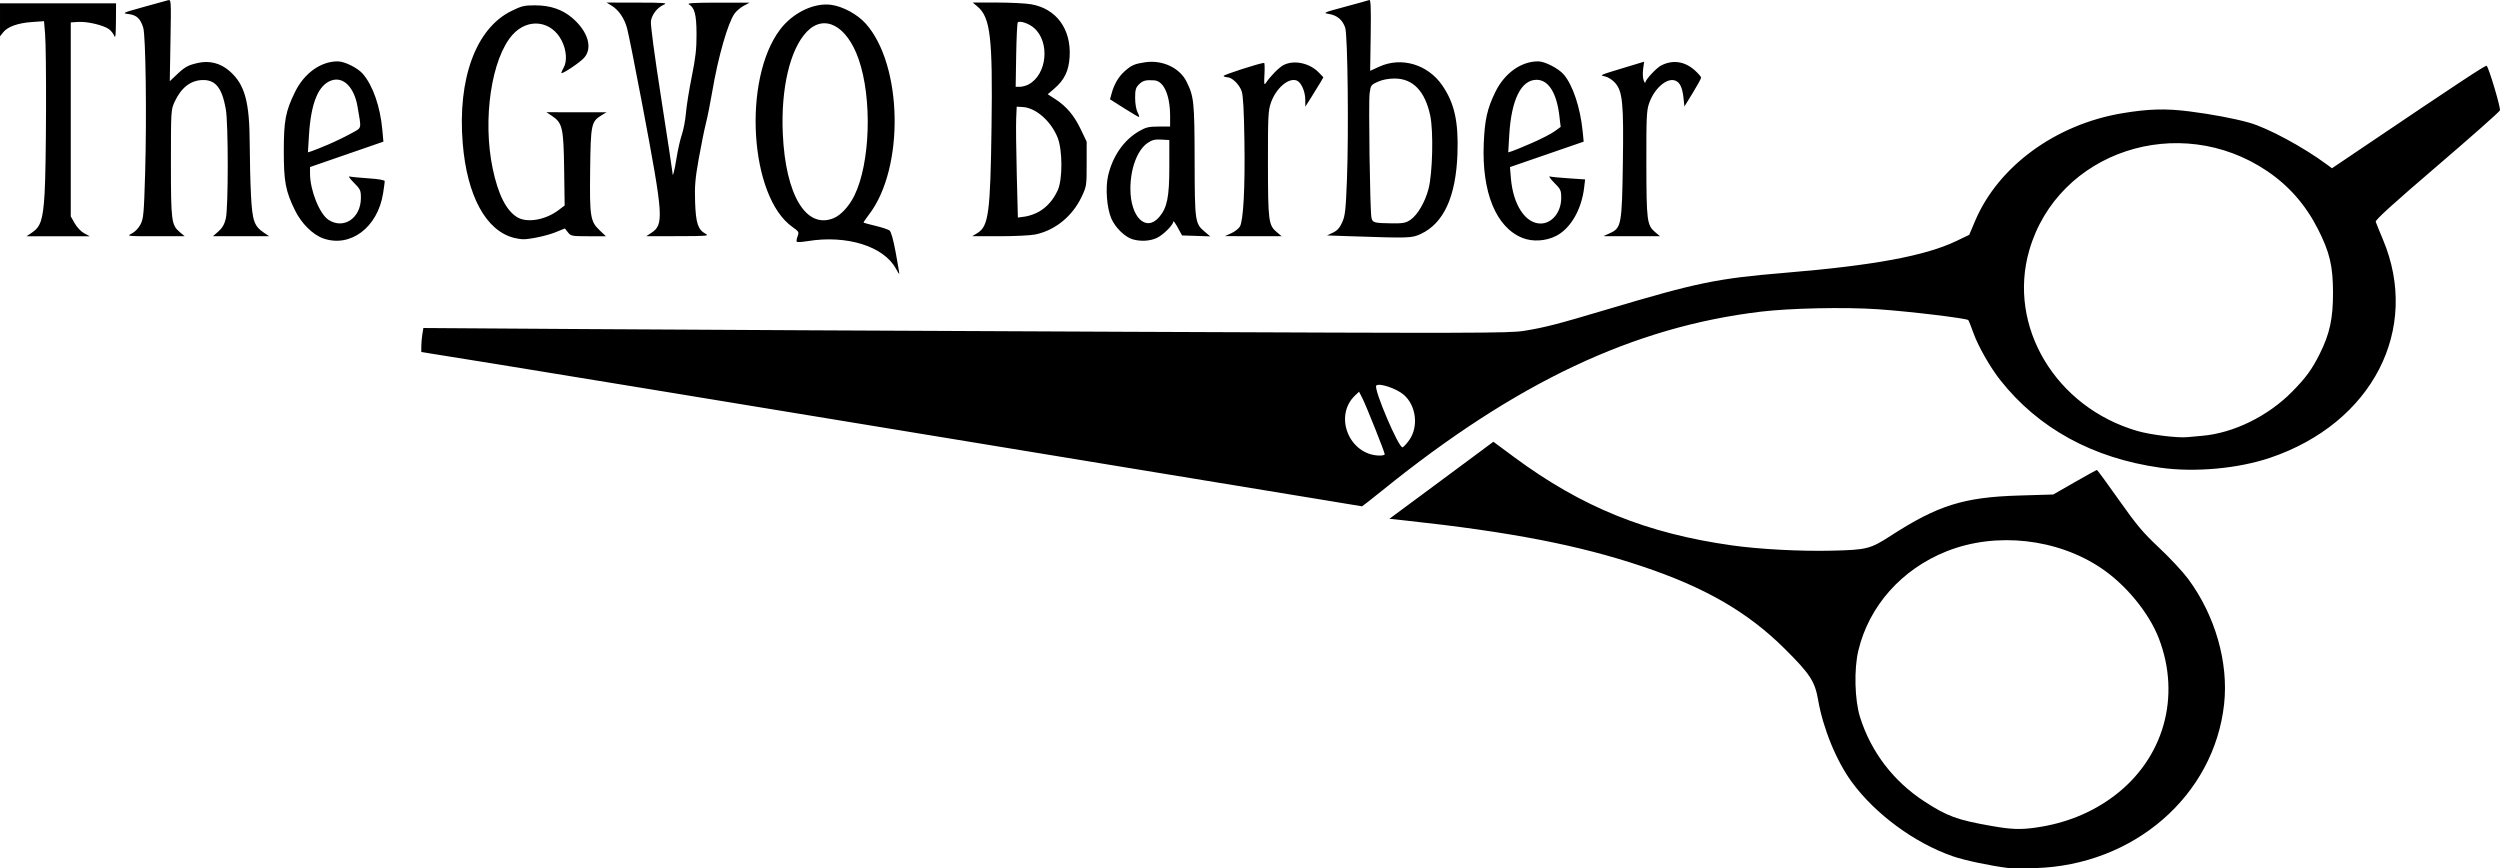 <?xml version="1.0" encoding="UTF-8" standalone="no"?>
<!-- Created with Inkscape (http://www.inkscape.org/) -->

<svg
   xmlns:dc="http://purl.org/dc/elements/1.1/"
   xmlns:cc="http://creativecommons.org/ns#"
   xmlns:rdf="http://www.w3.org/1999/02/22-rdf-syntax-ns#"
   xmlns:svg="http://www.w3.org/2000/svg"
   xmlns="http://www.w3.org/2000/svg"
   xmlns:sodipodi="http://sodipodi.sourceforge.net/DTD/sodipodi-0.dtd"
   xmlns:inkscape="http://www.inkscape.org/namespaces/inkscape"
   width="416.059mm"
   height="144.509mm"
   viewBox="0 0 416.059 144.509"
   version="1.1"
   id="svg8528"
   inkscape:version="0.92.3 (2405546, 2018-03-11)"
   sodipodi:docname="GVQ.svg">
  <defs
     id="defs8522" />
  <sodipodi:namedview
     id="base"
     pagecolor="#ffffff"
     bordercolor="#666666"
     borderopacity="1.0"
     inkscape:pageopacity="0.0"
     inkscape:pageshadow="2"
     inkscape:zoom="0.35"
     inkscape:cx="956.57137"
     inkscape:cy="53.22772"
     inkscape:document-units="mm"
     inkscape:current-layer="g9084"
     showgrid="false"
     inkscape:window-width="1920"
     inkscape:window-height="1017"
     inkscape:window-x="-8"
     inkscape:window-y="-8"
     inkscape:window-maximized="1" />
  <g
     inkscape:label="Layer 1"
     inkscape:groupmode="layer"
     id="layer1"
     transform="translate(270.102,-49.589)">
    <g
       id="g9084"
       transform="translate(176.893,-192.768)">
      <path
         style="fill:#000000;fill-opacity:1;stroke-width:0.265"
         d="m -112.826,386.811 c -3.092,-0.396 -7.217,-1.273 -9.174,-1.951 -6.346,-2.199 -12.881,-6.997 -16.794,-12.331 -2.578,-3.513 -4.804,-8.938 -5.629,-13.713 -0.528,-3.059 -1.347,-4.311 -5.551,-8.488 -6.165,-6.125 -13.255,-10.217 -23.838,-13.755 -10.459,-3.497 -21.831,-5.699 -39.099,-7.569 l -2.851,-0.309 5.365,-3.968 c 2.951,-2.182 6.843,-5.067 8.65,-6.41 l 3.285,-2.443 3.462,2.562 c 11.245,8.321 22.04,12.693 36.27,14.69 4.591,0.644 11.363,1.001 16.62,0.876 5.788,-0.138 6.385,-0.288 9.721,-2.446 7.892,-5.105 12.185,-6.455 21.416,-6.732 l 5.689,-0.171 3.563,-2.043 c 1.959,-1.123 3.626,-2.04 3.704,-2.038 0.078,0.003 1.721,2.243 3.652,4.979 2.992,4.239 3.986,5.421 6.731,7.999 1.771,1.664 3.924,3.974 4.785,5.134 4.509,6.081 6.762,13.918 5.998,20.869 -1.674,15.239 -15.043,26.825 -31.475,27.278 -1.965,0.054 -3.989,0.045 -4.498,-0.02 z m 4.63,-6.722 c 4.969,-0.706 9.317,-2.466 13.058,-5.285 8.244,-6.212 11.159,-16.509 7.421,-26.216 -1.614,-4.192 -5.421,-8.849 -9.498,-11.617 -7.361,-4.999 -17.572,-6.135 -25.797,-2.871 -7.485,2.97 -12.933,9.093 -14.71,16.53 -0.743,3.11 -0.612,8.24 0.284,11.08 1.83,5.801 5.552,10.673 10.722,14.035 3.78,2.458 5.455,3.071 11.113,4.064 3.362,0.59 4.834,0.646 7.408,0.28 z m -121.047,-54.939 c -4.875,-0.795 -35.236,-5.787 -67.469,-11.094 -32.233,-5.307 -62.653,-10.299 -67.601,-11.094 -4.948,-0.795 -9.8,-1.575 -10.782,-1.734 l -1.786,-0.288 0.003,-0.968 c 0.002,-0.533 0.079,-1.431 0.173,-1.997 l 0.17,-1.029 26.484,0.175 c 14.566,0.096 55.178,0.3 90.248,0.452 58.173,0.252 63.996,0.239 66.409,-0.149 3.477,-0.56 5.51,-1.084 13.892,-3.582 15.018,-4.475 18.274,-5.144 29.633,-6.089 14.747,-1.227 23.319,-2.819 28.463,-5.289 l 2.137,-1.026 0.977,-2.309 c 3.847,-9.087 13.407,-16.079 24.514,-17.93 4.351,-0.725 7.201,-0.804 11.113,-0.308 3.778,0.479 7.513,1.183 10.004,1.887 3.101,0.876 8.969,4.039 12.943,6.977 l 0.82,0.606 4.455,-3.006 c 17.089,-11.531 21.143,-14.205 21.294,-14.044 0.393,0.42 2.351,7.01 2.204,7.415 -0.088,0.243 -4.805,4.418 -10.482,9.28 -7.352,6.296 -10.283,8.96 -10.189,9.26 0.073,0.232 0.61,1.554 1.193,2.937 6.304,14.958 -1.749,30.565 -18.747,36.332 -5.338,1.811 -12.551,2.466 -18.282,1.661 -11.233,-1.578 -20.3,-6.539 -26.65,-14.579 -1.666,-2.11 -3.682,-5.641 -4.45,-7.799 -0.39,-1.095 -0.784,-2.079 -0.875,-2.187 -0.257,-0.302 -9.926,-1.462 -15.094,-1.811 -5.502,-0.371 -14.537,-0.181 -19.447,0.408 -21.19,2.544 -40.668,11.738 -62.91,29.695 -1.858,1.5 -3.406,2.715 -3.44,2.699 -0.033,-0.016 -4.049,-0.679 -8.924,-1.474 z m 12.7,-7.19 c 0,-0.347 -3.08,-8.076 -3.713,-9.316 l -0.559,-1.096 -0.64,0.601 c -3.644,3.423 -1.003,9.958 4.052,10.026 0.473,0.006 0.86,-0.09 0.86,-0.215 z m 4.084,-2.373 c 1.586,-2.25 1.148,-5.765 -0.94,-7.552 -1.207,-1.034 -4.076,-1.987 -4.551,-1.512 -0.497,0.497 3.755,10.483 4.377,10.278 0.185,-0.061 0.686,-0.607 1.113,-1.213 z m 131.924,-0.698 c 5.219,-0.441 10.982,-3.259 14.994,-7.333 2.321,-2.356 3.302,-3.7 4.601,-6.299 1.67,-3.34 2.222,-5.882 2.215,-10.192 -0.007,-4.439 -0.555,-6.749 -2.511,-10.591 -2.045,-4.018 -4.826,-7.194 -8.431,-9.633 -14.69,-9.936 -34.832,-3.254 -39.598,13.136 -3.688,12.683 4.378,26.174 18.003,30.113 2.195,0.635 6.743,1.189 8.334,1.016 0.364,-0.04 1.441,-0.138 2.393,-0.218 z M -297.896,287.073 c -2.003,-3.719 -8.158,-5.648 -14.657,-4.593 -0.928,0.151 -1.756,0.205 -1.84,0.12 -0.084,-0.084 -0.025,-0.494 0.132,-0.91 0.269,-0.714 0.221,-0.802 -0.86,-1.564 -7.103,-5.007 -8.331,-24.497 -2.068,-32.829 2.115,-2.813 5.667,-4.532 8.542,-4.133 1.928,0.268 4.338,1.576 5.704,3.095 6.194,6.889 6.501,24.086 0.568,31.802 -0.543,0.706 -0.948,1.314 -0.902,1.352 0.046,0.038 0.94,0.276 1.985,0.527 1.045,0.252 2.09,0.596 2.321,0.765 0.275,0.201 0.639,1.491 1.055,3.745 0.349,1.891 0.609,3.463 0.578,3.495 -0.031,0.031 -0.282,-0.361 -0.557,-0.872 z m -10.336,-8.421 c 1.206,-0.504 2.57,-1.998 3.432,-3.757 2.649,-5.41 2.98,-16.177 0.697,-22.702 -1.957,-5.594 -5.718,-7.578 -8.624,-4.55 -2.793,2.91 -4.329,9.436 -3.992,16.965 0.458,10.255 3.906,15.959 8.488,14.045 z m -84.979,3.377 c -1.746,-0.618 -3.629,-2.493 -4.696,-4.676 -1.565,-3.202 -1.858,-4.754 -1.858,-9.835 0,-5.081 0.293,-6.633 1.858,-9.835 1.535,-3.14 4.293,-5.12 7.119,-5.111 1.17,0.004 3.36,1.103 4.211,2.114 1.665,1.979 2.858,5.423 3.208,9.261 l 0.181,1.984 -6.106,2.113 -6.106,2.113 v 1.086 c 0,2.764 1.579,6.718 3.073,7.697 2.521,1.652 5.394,-0.287 5.394,-3.64 0,-1.265 -0.088,-1.457 -1.166,-2.534 -0.641,-0.641 -0.969,-1.109 -0.728,-1.039 0.241,0.07 1.659,0.209 3.15,0.309 1.721,0.115 2.711,0.29 2.71,0.478 -10e-4,0.163 -0.123,1.071 -0.272,2.016 -0.89,5.674 -5.448,9.102 -9.972,7.5 z m 0.853,-15.625 c 1.164,-0.497 2.865,-1.321 3.779,-1.831 1.872,-1.045 1.752,-0.548 1.082,-4.484 -0.543,-3.188 -2.332,-5.006 -4.292,-4.359 -2.216,0.731 -3.456,3.725 -3.788,9.149 l -0.173,2.833 0.637,-0.202 c 0.351,-0.111 1.59,-0.609 2.754,-1.106 z m 133.869,15.781 c -1.296,-0.377 -2.898,-1.94 -3.557,-3.471 -0.753,-1.75 -1.005,-5.117 -0.534,-7.126 0.768,-3.275 2.617,-5.927 5.16,-7.4 1.126,-0.653 1.608,-0.767 3.241,-0.769 l 1.918,-0.002 v -1.707 c 0,-3.507 -1.048,-5.877 -2.646,-5.982 -1.406,-0.092 -1.899,0.038 -2.526,0.665 -0.547,0.547 -0.649,0.903 -0.649,2.262 0,0.928 0.171,1.944 0.404,2.393 0.222,0.429 0.327,0.781 0.233,0.781 -0.094,0 -1.216,-0.663 -2.494,-1.473 l -2.324,-1.473 0.268,-0.974 c 0.433,-1.574 1.169,-2.818 2.207,-3.729 1.122,-0.985 1.628,-1.204 3.367,-1.46 2.882,-0.423 5.743,0.913 6.893,3.22 1.236,2.48 1.324,3.339 1.348,13.165 0.024,10.25 0.053,10.446 1.737,11.863 l 0.863,0.726 -2.348,-0.077 -2.348,-0.077 -0.722,-1.323 c -0.397,-0.728 -0.724,-1.178 -0.728,-1.001 -0.011,0.588 -1.707,2.268 -2.782,2.757 -1.129,0.513 -2.665,0.595 -3.982,0.212 z m 4.413,-3.706 c 1.323,-1.547 1.683,-3.328 1.683,-8.316 v -4.498 l -1.332,-0.078 c -1.044,-0.061 -1.531,0.056 -2.249,0.539 -1.728,1.164 -2.889,4.22 -2.897,7.627 -0.011,4.732 2.594,7.3 4.795,4.726 z m 60.44,3.47 c -4.38,-1.765 -6.756,-7.557 -6.43,-15.679 0.159,-3.959 0.579,-5.839 1.921,-8.587 1.535,-3.145 4.281,-5.114 7.132,-5.114 1.121,0 3.405,1.178 4.274,2.203 1.511,1.783 2.746,5.502 3.136,9.438 l 0.17,1.72 -6.134,2.117 -6.134,2.117 0.155,1.852 c 0.37,4.433 2.412,7.541 4.952,7.541 1.889,0 3.422,-1.899 3.422,-4.238 0,-1.288 -0.084,-1.472 -1.166,-2.554 -0.641,-0.641 -0.969,-1.109 -0.728,-1.039 0.241,0.07 1.661,0.209 3.155,0.309 l 2.717,0.182 -0.159,1.355 c -0.431,3.666 -2.249,6.805 -4.659,8.045 -1.71,0.88 -3.938,1.012 -5.623,0.332 z m 1.633,-15.817 c 1.491,-0.651 3.168,-1.514 3.726,-1.919 l 1.016,-0.736 -0.23,-1.923 c -0.451,-3.774 -1.821,-5.916 -3.783,-5.916 -2.567,0 -4.202,3.31 -4.547,9.199 l -0.168,2.876 0.638,-0.199 c 0.351,-0.109 1.857,-0.731 3.348,-1.382 z m -169.398,15.822 c -4.699,-1.149 -7.876,-6.981 -8.589,-15.768 -0.871,-10.731 2.194,-19.078 8.074,-21.984 1.744,-0.862 2.166,-0.963 4.011,-0.957 2.506,0.008 4.507,0.692 6.159,2.106 2.634,2.255 3.438,5.042 1.922,6.667 -0.79,0.847 -3.776,2.814 -3.761,2.477 0.005,-0.114 0.18,-0.504 0.388,-0.868 0.607,-1.062 0.485,-2.894 -0.297,-4.464 -1.684,-3.38 -5.618,-3.882 -8.182,-1.044 -3.528,3.906 -5.047,14.104 -3.322,22.308 0.903,4.296 2.249,6.967 4.07,8.078 1.643,1.002 4.737,0.462 6.927,-1.208 l 0.978,-0.746 -0.087,-6.104 c -0.098,-6.852 -0.28,-7.638 -2.044,-8.813 l -0.899,-0.599 5,9.8e-4 5,9.8e-4 -0.847,0.516 c -1.69,1.03 -1.79,1.511 -1.881,9.051 -0.095,7.838 0.024,8.598 1.576,10.076 l 1.042,0.992 h -2.902 c -2.763,0 -2.927,-0.031 -3.411,-0.647 l -0.509,-0.647 -1.561,0.63 c -1.493,0.603 -4.409,1.216 -5.53,1.163 -0.291,-0.014 -0.886,-0.112 -1.323,-0.219 z m 139.463,-0.271 -4.206,-0.143 0.981,-0.467 c 0.724,-0.344 1.128,-0.795 1.543,-1.72 0.49,-1.093 0.591,-2.016 0.792,-7.206 0.302,-7.808 0.118,-23.897 -0.288,-25.155 -0.415,-1.289 -1.325,-2.073 -2.672,-2.303 -1.094,-0.187 -1.016,-0.222 2.631,-1.203 2.067,-0.556 3.895,-1.063 4.062,-1.127 0.224,-0.086 0.28,1.438 0.215,5.835 l -0.088,5.952 1.508,-0.69 c 3.687,-1.688 8.07,-0.393 10.479,3.096 2.043,2.959 2.733,6.063 2.539,11.423 -0.257,7.116 -2.286,11.542 -6.103,13.319 -1.496,0.697 -1.889,0.71 -11.395,0.388 z m 9.657,-2.731 c 1.185,-0.796 2.443,-2.939 3.024,-5.152 0.676,-2.574 0.841,-9.585 0.287,-12.201 -0.863,-4.079 -2.876,-6.173 -5.934,-6.173 -0.998,0 -2.011,0.193 -2.768,0.528 -1.146,0.507 -1.202,0.584 -1.386,1.922 -0.2,1.451 0.06,19.425 0.298,20.672 0.165,0.865 0.415,0.939 3.303,0.978 1.962,0.026 2.4,-0.053 3.175,-0.573 z m -229.394,2.116 c 1.46,-0.982 1.835,-2.143 2.103,-6.513 0.276,-4.506 0.331,-23.603 0.077,-26.612 l -0.174,-2.059 -2.009,0.14 c -2.341,0.163 -4.053,0.776 -4.792,1.716 l -0.524,0.666 3e-5,-2.748 3e-5,-2.748 h 9.657 9.657 l -0.021,3.043 c -0.015,2.236 -0.088,2.867 -0.274,2.381 -0.139,-0.364 -0.54,-0.871 -0.891,-1.126 -0.906,-0.66 -3.611,-1.298 -5.095,-1.203 l -1.259,0.081 v 16.14 16.14 l 0.661,1.164 c 0.378,0.666 1.056,1.374 1.583,1.654 l 0.922,0.489 h -5.261 -5.261 z m 16.624,0.141 c 0.54,-0.275 1.127,-0.891 1.45,-1.521 0.491,-0.958 0.563,-1.771 0.761,-8.599 0.272,-9.376 0.095,-22.791 -0.318,-24.122 -0.471,-1.517 -1.075,-2.086 -2.407,-2.265 -1.162,-0.156 -1.109,-0.182 2.384,-1.16 1.965,-0.551 3.82,-1.064 4.124,-1.141 0.552,-0.14 0.552,-0.132 0.434,6.667 l -0.118,6.807 1.153,-1.094 c 1.373,-1.302 1.872,-1.576 3.542,-1.951 1.937,-0.434 3.763,0.041 5.275,1.371 2.521,2.22 3.31,5.081 3.334,12.1 0.009,2.705 0.107,6.597 0.217,8.648 0.222,4.157 0.532,5.045 2.135,6.125 l 0.885,0.596 h -4.679 -4.679 l 0.91,-0.799 c 0.652,-0.572 1.002,-1.18 1.232,-2.139 0.43,-1.791 0.429,-15.854 -10e-4,-18.228 -0.638,-3.523 -1.697,-4.861 -3.825,-4.829 -2.015,0.03 -3.604,1.26 -4.699,3.638 -0.598,1.298 -0.609,1.492 -0.609,10.186 5.3e-4,9.703 0.08,10.312 1.493,11.501 l 0.796,0.67 -4.849,-5.3e-4 c -4.786,-5.3e-4 -4.837,-0.006 -3.941,-0.463 z m 86.387,-0.051 c 2.194,-1.446 2.119,-2.549 -1.449,-21.445 -1.168,-6.185 -2.308,-11.9 -2.535,-12.7 -0.474,-1.677 -1.391,-3.002 -2.578,-3.726 l -0.829,-0.506 5.159,0.009 c 4.552,0.008 5.063,0.051 4.343,0.365 -1.035,0.451 -1.901,1.545 -2.112,2.667 -0.101,0.539 0.553,5.472 1.713,12.919 1.032,6.626 1.877,12.194 1.877,12.374 0,0.939 0.323,-0.238 0.669,-2.435 0.215,-1.367 0.616,-3.14 0.892,-3.94 0.276,-0.8 0.579,-2.408 0.675,-3.572 0.096,-1.164 0.535,-3.903 0.976,-6.085 0.633,-3.131 0.799,-4.624 0.788,-7.075 -0.015,-3.236 -0.311,-4.374 -1.288,-4.943 -0.325,-0.19 1.109,-0.269 4.829,-0.266 l 5.292,0.004 -0.971,0.513 c -0.534,0.282 -1.225,0.869 -1.535,1.305 -1.119,1.571 -2.746,7.262 -3.711,12.975 -0.307,1.819 -0.783,4.2 -1.058,5.292 -0.275,1.091 -0.816,3.77 -1.203,5.953 -0.579,3.262 -0.684,4.534 -0.594,7.144 0.121,3.51 0.477,4.593 1.733,5.274 0.661,0.359 0.265,0.394 -4.567,0.402 l -5.292,0.009 0.776,-0.511 z m 54.339,-0.021 c 1.851,-1.129 2.146,-3.341 2.343,-17.588 0.207,-14.978 -0.179,-18.29 -2.348,-20.114 l -0.779,-0.655 h 4.034 c 2.218,0 4.782,0.13 5.696,0.29 4.175,0.727 6.662,4.111 6.396,8.704 -0.138,2.384 -0.863,3.885 -2.587,5.361 l -1.058,0.905 1.287,0.834 c 1.836,1.189 3.118,2.719 4.226,5.038 l 0.964,2.018 v 3.704 c 0,3.615 -0.02,3.747 -0.843,5.483 -1.532,3.235 -4.408,5.573 -7.703,6.262 -0.771,0.161 -3.45,0.293 -5.953,0.292 l -4.551,-0.001 0.876,-0.534 z m 10.254,-3.561 c 1.354,-0.794 2.387,-1.979 3.114,-3.574 0.818,-1.794 0.802,-6.685 -0.029,-8.754 -1.099,-2.736 -3.612,-4.944 -5.777,-5.076 l -1.029,-0.062 -0.088,1.984 c -0.048,1.091 -0.005,5.243 0.097,9.226 l 0.185,7.242 1.204,-0.165 c 0.662,-0.091 1.708,-0.46 2.322,-0.82 z m -1.79,-21.146 c 3.145,-1.636 3.663,-7.14 0.891,-9.473 -0.842,-0.709 -2.319,-1.198 -2.643,-0.875 -0.099,0.098 -0.218,2.551 -0.266,5.449 l -0.086,5.27 h 0.694 c 0.382,0 1.016,-0.167 1.409,-0.372 z m 33.787,24.74 c 0.582,-0.27 1.222,-0.765 1.421,-1.1 0.586,-0.984 0.876,-6.459 0.758,-14.273 -0.079,-5.18 -0.213,-7.567 -0.467,-8.287 -0.395,-1.119 -1.614,-2.296 -2.378,-2.296 -0.271,0 -0.553,-0.096 -0.625,-0.213 -0.107,-0.173 6.184,-2.202 6.746,-2.176 0.09,0.004 0.116,0.871 0.058,1.926 -0.089,1.625 -0.053,1.84 0.234,1.41 0.755,-1.134 2.197,-2.593 2.944,-2.979 1.736,-0.898 4.349,-0.339 5.877,1.255 l 0.753,0.786 -0.496,0.855 c -0.273,0.47 -0.95,1.569 -1.504,2.443 l -1.008,1.587 -0.006,-1.151 c -0.007,-1.405 -0.689,-2.927 -1.435,-3.203 -1.371,-0.507 -3.446,1.292 -4.292,3.722 -0.447,1.285 -0.495,2.285 -0.486,10.156 0.011,9.548 0.096,10.201 1.483,11.368 l 0.796,0.67 -4.717,-0.006 -4.717,-0.006 1.058,-0.491 z m 62.996,-10e-4 c 1.909,-0.867 2.009,-1.401 2.162,-11.535 0.153,-10.079 -0.036,-12.059 -1.287,-13.483 -0.42,-0.479 -1.152,-0.956 -1.626,-1.061 -1.007,-0.223 -1.102,-0.178 3.157,-1.469 l 3.3,-1 -0.169,1.231 c -0.093,0.677 -0.051,1.528 0.094,1.892 0.145,0.364 0.271,0.513 0.28,0.331 0.024,-0.475 1.841,-2.421 2.643,-2.83 1.92,-0.98 3.921,-0.685 5.591,0.824 0.574,0.518 1.043,1.063 1.043,1.21 0,0.147 -0.625,1.287 -1.389,2.534 l -1.389,2.267 -0.157,-1.447 c -0.187,-1.726 -0.598,-2.579 -1.38,-2.868 -1.389,-0.514 -3.475,1.305 -4.341,3.786 -0.417,1.196 -0.47,2.361 -0.456,10.083 0.017,9.54 0.105,10.213 1.478,11.368 l 0.796,0.67 -4.717,-0.006 -4.717,-0.006 1.083,-0.492 z"
         id="path9088"
         inkscape:connector-curvature="0" />
    </g>
  </g>
</svg>

